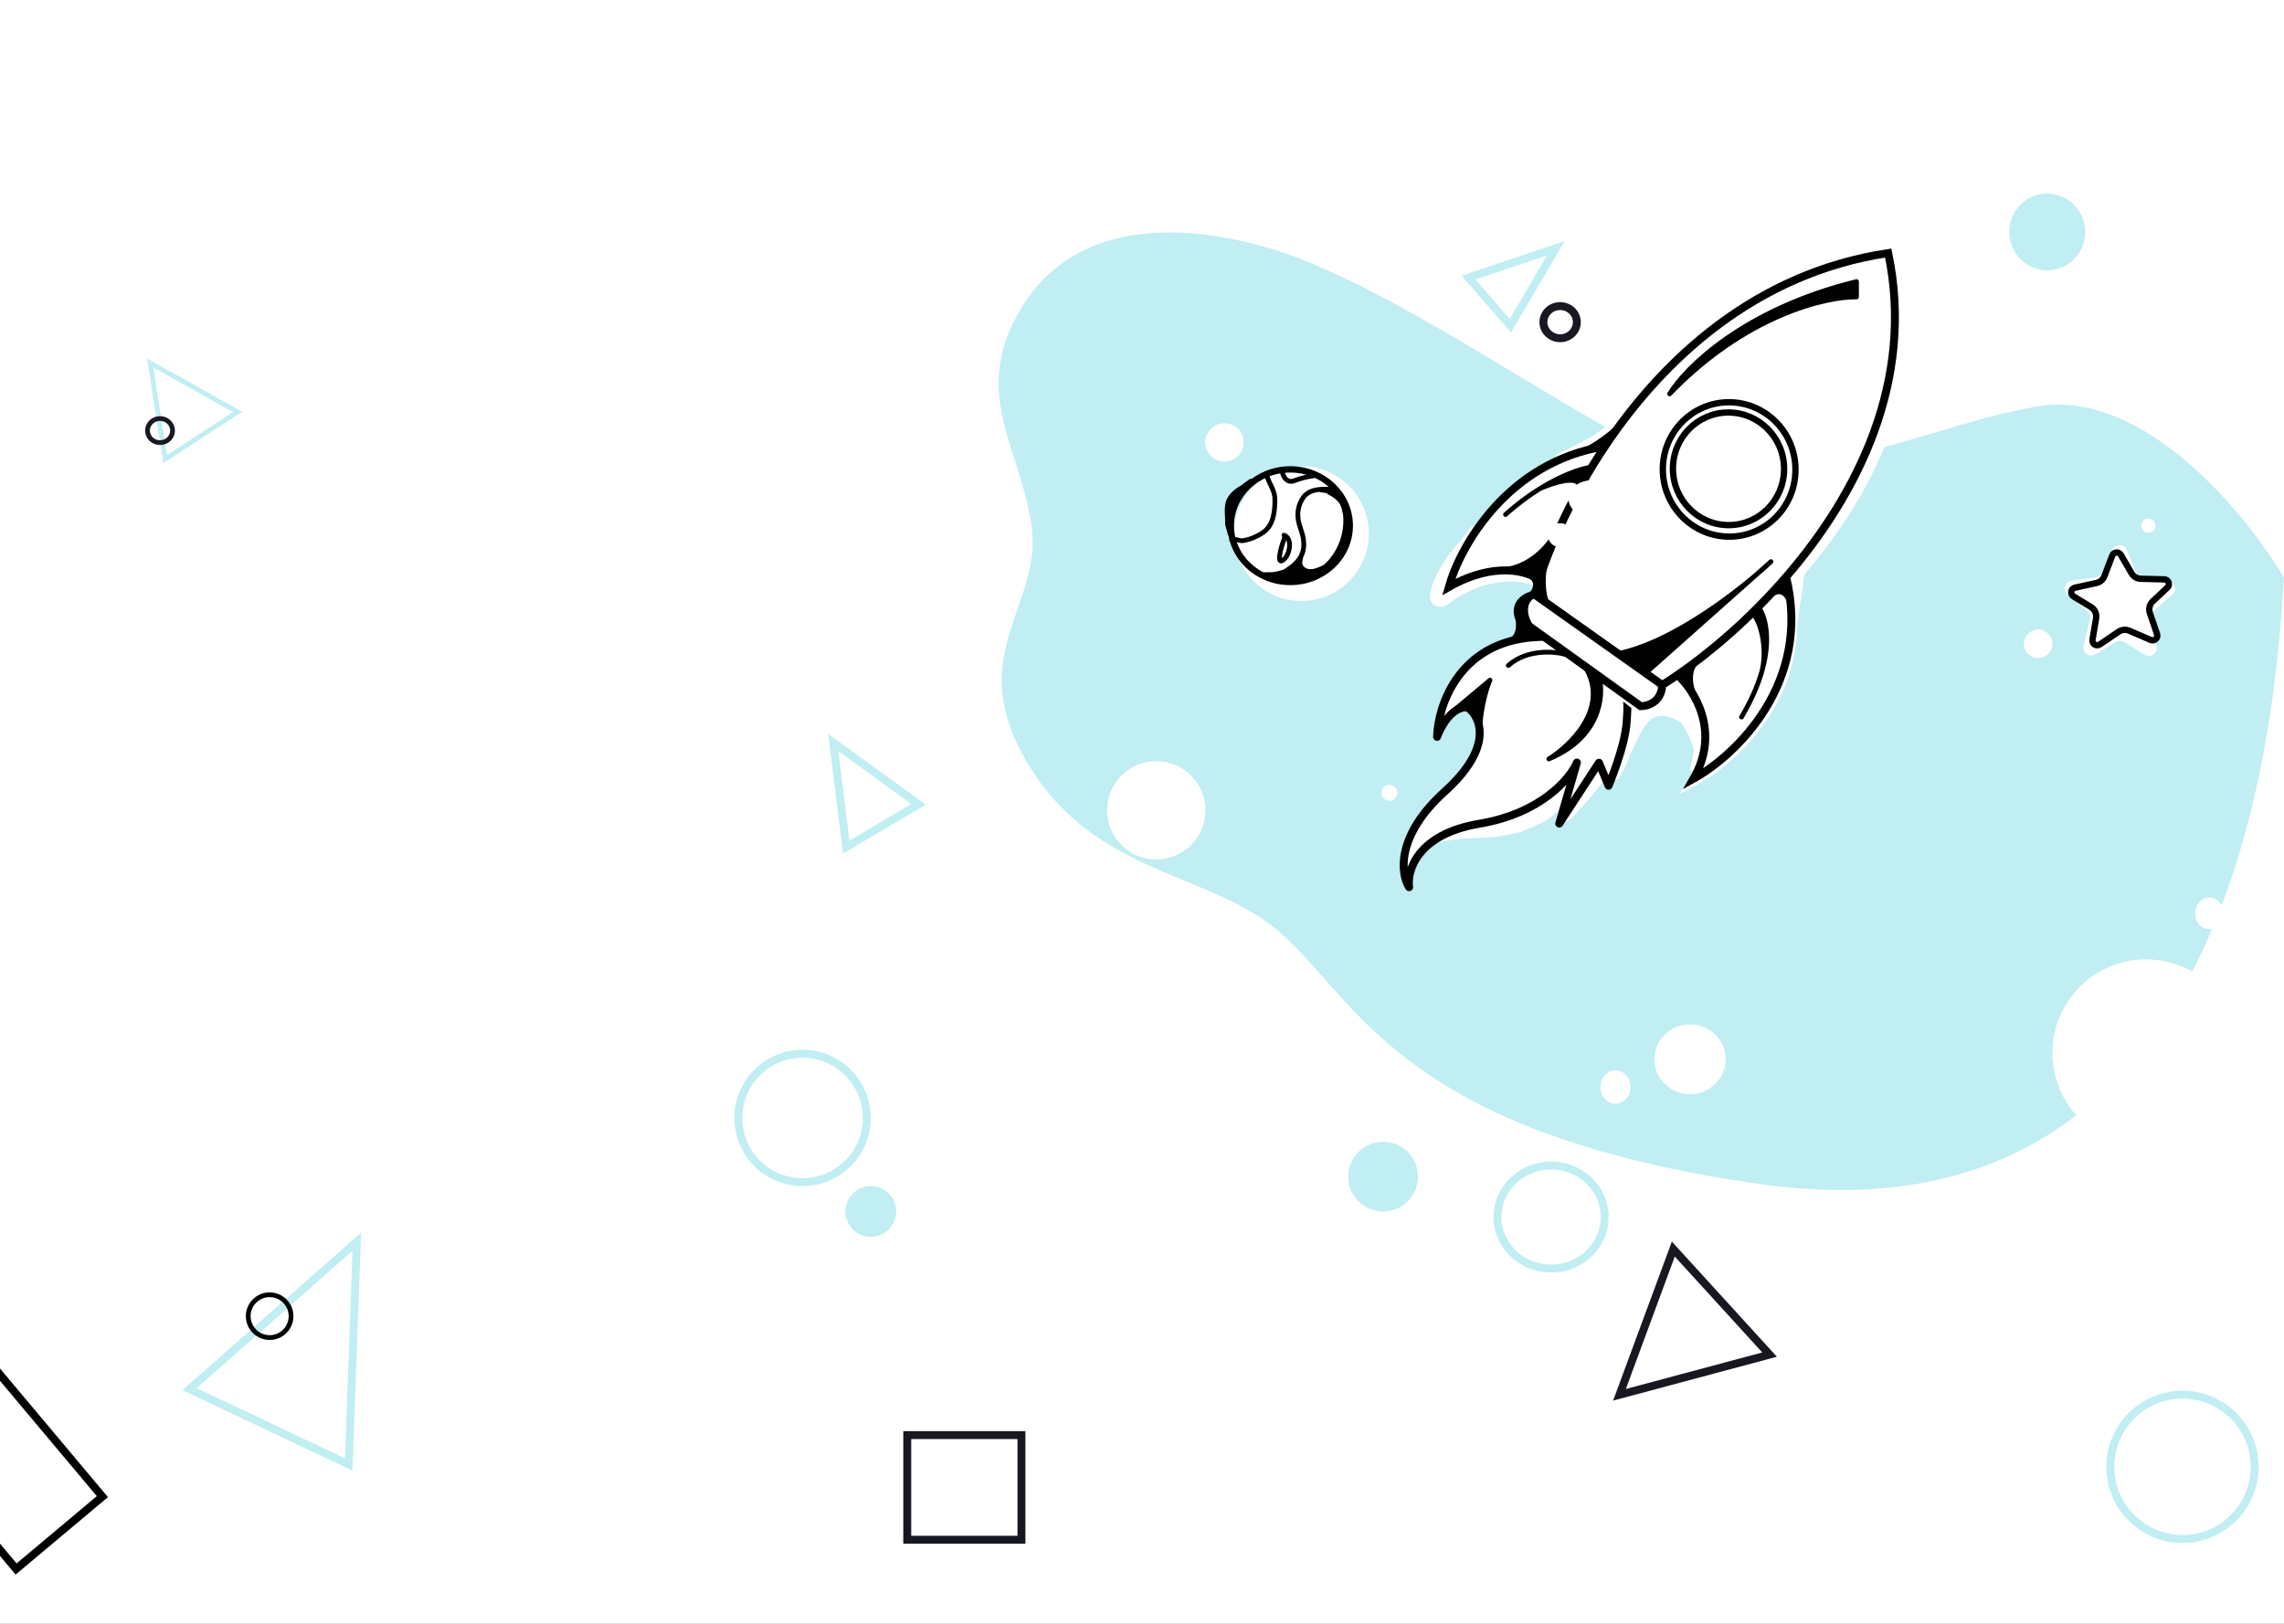 <svg width="1440" height="1024" viewBox="0 0 1440 1024" fill="none" xmlns="http://www.w3.org/2000/svg">
<rect x="0" y="0" width="1440" height="1024" fill="#333333" stroke="none"/>
<g clip-path="url(#clip0_299_2)">
<rect width="1440" height="1024" fill="white"/>
<line x1="395" y1="80" x2="464" y2="80" stroke="#537FE7" stroke-width="4" stroke-linecap="round"/>
<path d="M404.874 61.526V63.038H399.294V74H397.548V61.526H404.874ZM407.817 66.044C407.817 66.44 407.805 66.866 407.781 67.322C407.769 67.766 407.739 68.216 407.691 68.672C407.643 69.116 407.577 69.56 407.493 70.004C407.409 70.436 407.301 70.844 407.169 71.228C407.037 71.612 406.869 71.972 406.665 72.308C406.473 72.644 406.233 72.944 405.945 73.208C405.657 73.46 405.321 73.676 404.937 73.856C404.553 74.024 404.103 74.132 403.587 74.18L403.353 72.776C403.941 72.656 404.403 72.434 404.739 72.11C405.087 71.786 405.363 71.39 405.567 70.922C405.747 70.514 405.879 70.052 405.963 69.536C406.047 69.02 406.107 68.486 406.143 67.934C406.179 67.37 406.197 66.806 406.197 66.242C406.209 65.678 406.215 65.144 406.215 64.64H412.443V74H410.769V66.044H407.817ZM418.485 72.794C418.881 72.794 419.229 72.788 419.529 72.776C419.841 72.752 420.099 72.716 420.303 72.668V69.878C420.183 69.818 419.985 69.77 419.709 69.734C419.445 69.686 419.121 69.662 418.737 69.662C418.485 69.662 418.215 69.68 417.927 69.716C417.651 69.752 417.393 69.83 417.153 69.95C416.925 70.058 416.733 70.214 416.577 70.418C416.421 70.61 416.343 70.868 416.343 71.192C416.343 71.792 416.535 72.212 416.919 72.452C417.303 72.68 417.825 72.794 418.485 72.794ZM418.341 64.406C419.013 64.406 419.577 64.496 420.033 64.676C420.501 64.844 420.873 65.09 421.149 65.414C421.437 65.726 421.641 66.104 421.761 66.548C421.881 66.98 421.941 67.46 421.941 67.988V73.838C421.797 73.862 421.593 73.898 421.329 73.946C421.077 73.982 420.789 74.018 420.465 74.054C420.141 74.09 419.787 74.12 419.403 74.144C419.031 74.18 418.659 74.198 418.287 74.198C417.759 74.198 417.273 74.144 416.829 74.036C416.385 73.928 416.001 73.76 415.677 73.532C415.353 73.292 415.101 72.98 414.921 72.596C414.741 72.212 414.651 71.75 414.651 71.21C414.651 70.694 414.753 70.25 414.957 69.878C415.173 69.506 415.461 69.206 415.821 68.978C416.181 68.75 416.601 68.582 417.081 68.474C417.561 68.366 418.065 68.312 418.593 68.312C418.761 68.312 418.935 68.324 419.115 68.348C419.295 68.36 419.463 68.384 419.619 68.42C419.787 68.444 419.931 68.468 420.051 68.492C420.171 68.516 420.255 68.534 420.303 68.546V68.078C420.303 67.802 420.273 67.532 420.213 67.268C420.153 66.992 420.045 66.752 419.889 66.548C419.733 66.332 419.517 66.164 419.241 66.044C418.977 65.912 418.629 65.846 418.197 65.846C417.645 65.846 417.159 65.888 416.739 65.972C416.331 66.044 416.025 66.122 415.821 66.206L415.623 64.82C415.839 64.724 416.199 64.634 416.703 64.55C417.207 64.454 417.753 64.406 418.341 64.406ZM426.359 72.74C426.431 72.752 426.533 72.764 426.665 72.776C426.797 72.788 426.947 72.8 427.115 72.812C427.283 72.812 427.457 72.818 427.637 72.83C427.829 72.83 428.009 72.83 428.177 72.83C428.525 72.83 428.855 72.806 429.167 72.758C429.491 72.71 429.767 72.626 429.995 72.506C430.235 72.386 430.421 72.23 430.553 72.038C430.697 71.834 430.769 71.576 430.769 71.264C430.769 70.964 430.703 70.718 430.571 70.526C430.451 70.322 430.283 70.16 430.067 70.04C429.851 69.92 429.593 69.836 429.293 69.788C429.005 69.74 428.693 69.716 428.357 69.716H426.359V72.74ZM428.141 68.474C428.465 68.474 428.759 68.456 429.023 68.42C429.299 68.372 429.533 68.294 429.725 68.186C429.929 68.078 430.085 67.934 430.193 67.754C430.313 67.574 430.373 67.346 430.373 67.07C430.373 66.782 430.301 66.554 430.157 66.386C430.013 66.218 429.821 66.092 429.581 66.008C429.353 65.912 429.089 65.852 428.789 65.828C428.501 65.792 428.207 65.774 427.907 65.774C427.631 65.774 427.349 65.78 427.061 65.792C426.785 65.804 426.551 65.816 426.359 65.828V68.474H428.141ZM428.105 74.162C427.397 74.162 426.743 74.126 426.143 74.054C425.543 73.994 425.069 73.922 424.721 73.838V64.73C425.069 64.646 425.543 64.574 426.143 64.514C426.743 64.442 427.397 64.406 428.105 64.406C428.597 64.406 429.077 64.448 429.545 64.532C430.013 64.616 430.427 64.76 430.787 64.964C431.147 65.156 431.435 65.426 431.651 65.774C431.879 66.11 431.993 66.53 431.993 67.034C431.993 67.49 431.879 67.88 431.651 68.204C431.423 68.528 431.117 68.78 430.733 68.96C431.249 69.14 431.657 69.41 431.957 69.77C432.269 70.118 432.425 70.61 432.425 71.246C432.425 71.81 432.311 72.278 432.083 72.65C431.867 73.022 431.561 73.322 431.165 73.55C430.781 73.778 430.325 73.934 429.797 74.018C429.269 74.114 428.705 74.162 428.105 74.162ZM442.251 74H440.577V69.86H436.257V74H434.583V64.64H436.257V68.456H440.577V64.64H442.251V74ZM448.297 72.794C448.693 72.794 449.041 72.788 449.341 72.776C449.653 72.752 449.911 72.716 450.115 72.668V69.878C449.995 69.818 449.797 69.77 449.521 69.734C449.257 69.686 448.933 69.662 448.549 69.662C448.297 69.662 448.027 69.68 447.739 69.716C447.463 69.752 447.205 69.83 446.965 69.95C446.737 70.058 446.545 70.214 446.389 70.418C446.233 70.61 446.155 70.868 446.155 71.192C446.155 71.792 446.347 72.212 446.731 72.452C447.115 72.68 447.637 72.794 448.297 72.794ZM448.153 64.406C448.825 64.406 449.389 64.496 449.845 64.676C450.313 64.844 450.685 65.09 450.961 65.414C451.249 65.726 451.453 66.104 451.573 66.548C451.693 66.98 451.753 67.46 451.753 67.988V73.838C451.609 73.862 451.405 73.898 451.141 73.946C450.889 73.982 450.601 74.018 450.277 74.054C449.953 74.09 449.599 74.12 449.215 74.144C448.843 74.18 448.471 74.198 448.099 74.198C447.571 74.198 447.085 74.144 446.641 74.036C446.197 73.928 445.813 73.76 445.489 73.532C445.165 73.292 444.913 72.98 444.733 72.596C444.553 72.212 444.463 71.75 444.463 71.21C444.463 70.694 444.565 70.25 444.769 69.878C444.985 69.506 445.273 69.206 445.633 68.978C445.993 68.75 446.413 68.582 446.893 68.474C447.373 68.366 447.877 68.312 448.405 68.312C448.573 68.312 448.747 68.324 448.927 68.348C449.107 68.36 449.275 68.384 449.431 68.42C449.599 68.444 449.743 68.468 449.863 68.492C449.983 68.516 450.067 68.534 450.115 68.546V68.078C450.115 67.802 450.085 67.532 450.025 67.268C449.965 66.992 449.857 66.752 449.701 66.548C449.545 66.332 449.329 66.164 449.053 66.044C448.789 65.912 448.441 65.846 448.009 65.846C447.457 65.846 446.971 65.888 446.551 65.972C446.143 66.044 445.837 66.122 445.633 66.206L445.435 64.82C445.651 64.724 446.011 64.634 446.515 64.55C447.019 64.454 447.565 64.406 448.153 64.406ZM458.404 70.364C458.224 70.364 458.05 70.364 457.882 70.364C457.714 70.352 457.552 70.34 457.396 70.328C457.012 70.904 456.64 71.522 456.28 72.182C455.932 72.83 455.62 73.436 455.344 74H453.652C453.796 73.652 453.964 73.298 454.156 72.938C454.348 72.566 454.54 72.206 454.732 71.858C454.936 71.51 455.14 71.18 455.344 70.868C455.548 70.556 455.74 70.274 455.92 70.022C455.584 69.902 455.308 69.758 455.092 69.59C454.876 69.41 454.702 69.212 454.57 68.996C454.438 68.78 454.342 68.552 454.282 68.312C454.234 68.06 454.21 67.808 454.21 67.556C454.21 67.028 454.306 66.566 454.498 66.17C454.702 65.774 454.978 65.45 455.326 65.198C455.674 64.934 456.082 64.736 456.55 64.604C457.03 64.472 457.552 64.406 458.116 64.406C458.908 64.406 459.58 64.442 460.132 64.514C460.684 64.586 461.146 64.67 461.518 64.766V74H459.862V70.364H458.404ZM459.862 65.882C459.73 65.858 459.508 65.834 459.196 65.81C458.896 65.786 458.548 65.774 458.152 65.774C457.468 65.774 456.916 65.918 456.496 66.206C456.076 66.482 455.866 66.926 455.866 67.538C455.866 68.138 456.082 68.552 456.514 68.78C456.946 69.008 457.504 69.122 458.188 69.122H459.862V65.882Z" fill="black"/>
<path d="M509.912 74.27C509.036 74.27 508.238 74.126 507.518 73.838C506.798 73.55 506.18 73.13 505.664 72.578C505.148 72.026 504.746 71.348 504.458 70.544C504.182 69.728 504.044 68.798 504.044 67.754C504.044 66.71 504.2 65.786 504.512 64.982C504.836 64.166 505.268 63.482 505.808 62.93C506.348 62.378 506.978 61.958 507.698 61.67C508.418 61.382 509.186 61.238 510.002 61.238C510.518 61.238 510.98 61.274 511.388 61.346C511.808 61.418 512.168 61.502 512.468 61.598C512.78 61.694 513.032 61.79 513.224 61.886C513.416 61.982 513.548 62.054 513.62 62.102L513.116 63.542C513.008 63.47 512.852 63.392 512.648 63.308C512.444 63.224 512.21 63.14 511.946 63.056C511.694 62.972 511.412 62.906 511.1 62.858C510.8 62.798 510.494 62.768 510.182 62.768C509.522 62.768 508.928 62.882 508.4 63.11C507.872 63.338 507.422 63.668 507.05 64.1C506.678 64.532 506.39 65.06 506.186 65.684C505.994 66.296 505.898 66.986 505.898 67.754C505.898 68.498 505.982 69.176 506.15 69.788C506.33 70.4 506.594 70.928 506.942 71.372C507.29 71.804 507.722 72.14 508.238 72.38C508.766 72.62 509.378 72.74 510.074 72.74C510.878 72.74 511.544 72.656 512.072 72.488C512.6 72.32 512.996 72.17 513.26 72.038L513.71 73.478C513.626 73.538 513.476 73.616 513.26 73.712C513.044 73.796 512.774 73.88 512.45 73.964C512.126 74.048 511.748 74.12 511.316 74.18C510.884 74.24 510.416 74.27 509.912 74.27ZM523.126 74H521.452V66.044H517.276V74H515.602V64.64H523.126V74ZM525.486 69.338C525.486 68.51 525.606 67.79 525.846 67.178C526.086 66.554 526.404 66.038 526.8 65.63C527.196 65.222 527.652 64.916 528.168 64.712C528.684 64.508 529.212 64.406 529.752 64.406C531.012 64.406 531.978 64.802 532.65 65.594C533.322 66.374 533.658 67.568 533.658 69.176C533.658 69.248 533.658 69.344 533.658 69.464C533.658 69.572 533.652 69.674 533.64 69.77H527.232C527.304 70.742 527.586 71.48 528.078 71.984C528.57 72.488 529.338 72.74 530.382 72.74C530.97 72.74 531.462 72.692 531.858 72.596C532.266 72.488 532.572 72.386 532.776 72.29L533.01 73.694C532.806 73.802 532.446 73.916 531.93 74.036C531.426 74.156 530.85 74.216 530.202 74.216C529.386 74.216 528.678 74.096 528.078 73.856C527.49 73.604 527.004 73.262 526.62 72.83C526.236 72.398 525.948 71.888 525.756 71.3C525.576 70.7 525.486 70.046 525.486 69.338ZM531.912 68.42C531.924 67.664 531.732 67.046 531.336 66.566C530.952 66.074 530.418 65.828 529.734 65.828C529.35 65.828 529.008 65.906 528.708 66.062C528.42 66.206 528.174 66.398 527.97 66.638C527.766 66.878 527.604 67.154 527.484 67.466C527.376 67.778 527.304 68.096 527.268 68.42H531.912ZM543.533 72.614H544.793V76.61H543.209V74H536.063V64.64H537.737V72.614H541.859V64.64H543.533V72.614ZM554.476 64.64V74H552.856V66.872C552.496 67.328 552.1 67.862 551.668 68.474C551.236 69.086 550.804 69.722 550.372 70.382C549.94 71.03 549.526 71.672 549.13 72.308C548.734 72.944 548.392 73.508 548.104 74H546.61V64.64H548.23V71.372C548.542 70.856 548.896 70.292 549.292 69.68C549.688 69.056 550.096 68.444 550.516 67.844C550.948 67.232 551.374 66.65 551.794 66.098C552.226 65.534 552.628 65.048 553 64.64H554.476ZM560.518 72.794C560.914 72.794 561.262 72.788 561.562 72.776C561.874 72.752 562.132 72.716 562.336 72.668V69.878C562.216 69.818 562.018 69.77 561.742 69.734C561.478 69.686 561.154 69.662 560.77 69.662C560.518 69.662 560.248 69.68 559.96 69.716C559.684 69.752 559.426 69.83 559.186 69.95C558.958 70.058 558.766 70.214 558.61 70.418C558.454 70.61 558.376 70.868 558.376 71.192C558.376 71.792 558.568 72.212 558.952 72.452C559.336 72.68 559.858 72.794 560.518 72.794ZM560.374 64.406C561.046 64.406 561.61 64.496 562.066 64.676C562.534 64.844 562.906 65.09 563.182 65.414C563.47 65.726 563.674 66.104 563.794 66.548C563.914 66.98 563.974 67.46 563.974 67.988V73.838C563.83 73.862 563.626 73.898 563.362 73.946C563.11 73.982 562.822 74.018 562.498 74.054C562.174 74.09 561.82 74.12 561.436 74.144C561.064 74.18 560.692 74.198 560.32 74.198C559.792 74.198 559.306 74.144 558.862 74.036C558.418 73.928 558.034 73.76 557.71 73.532C557.386 73.292 557.134 72.98 556.954 72.596C556.774 72.212 556.684 71.75 556.684 71.21C556.684 70.694 556.786 70.25 556.99 69.878C557.206 69.506 557.494 69.206 557.854 68.978C558.214 68.75 558.634 68.582 559.114 68.474C559.594 68.366 560.098 68.312 560.626 68.312C560.794 68.312 560.968 68.324 561.148 68.348C561.328 68.36 561.496 68.384 561.652 68.42C561.82 68.444 561.964 68.468 562.084 68.492C562.204 68.516 562.288 68.534 562.336 68.546V68.078C562.336 67.802 562.306 67.532 562.246 67.268C562.186 66.992 562.078 66.752 561.922 66.548C561.766 66.332 561.55 66.164 561.274 66.044C561.01 65.912 560.662 65.846 560.23 65.846C559.678 65.846 559.192 65.888 558.772 65.972C558.364 66.044 558.058 66.122 557.854 66.206L557.656 64.82C557.872 64.724 558.232 64.634 558.736 64.55C559.24 64.454 559.786 64.406 560.374 64.406ZM570.012 66.044C570.012 66.44 570 66.866 569.976 67.322C569.964 67.766 569.934 68.216 569.886 68.672C569.838 69.116 569.772 69.56 569.688 70.004C569.604 70.436 569.496 70.844 569.364 71.228C569.232 71.612 569.064 71.972 568.86 72.308C568.668 72.644 568.428 72.944 568.14 73.208C567.852 73.46 567.516 73.676 567.132 73.856C566.748 74.024 566.298 74.132 565.782 74.18L565.548 72.776C566.136 72.656 566.598 72.434 566.934 72.11C567.282 71.786 567.558 71.39 567.762 70.922C567.942 70.514 568.074 70.052 568.158 69.536C568.242 69.02 568.302 68.486 568.338 67.934C568.374 67.37 568.392 66.806 568.392 66.242C568.404 65.678 568.41 65.144 568.41 64.64H574.638V74H572.964V66.044H570.012ZM585.378 64.64V74H583.758V66.872C583.398 67.328 583.002 67.862 582.57 68.474C582.138 69.086 581.706 69.722 581.274 70.382C580.842 71.03 580.428 71.672 580.032 72.308C579.636 72.944 579.294 73.508 579.006 74H577.512V64.64H579.132V71.372C579.444 70.856 579.798 70.292 580.194 69.68C580.59 69.056 580.998 68.444 581.418 67.844C581.85 67.232 582.276 66.65 582.696 66.098C583.128 65.534 583.53 65.048 583.902 64.64H585.378ZM592.321 74.216C591.565 74.216 590.899 74.096 590.323 73.856C589.759 73.616 589.279 73.28 588.883 72.848C588.499 72.416 588.211 71.906 588.019 71.318C587.827 70.718 587.731 70.058 587.731 69.338C587.731 68.618 587.833 67.958 588.037 67.358C588.253 66.758 588.553 66.242 588.937 65.81C589.321 65.366 589.789 65.024 590.341 64.784C590.905 64.532 591.529 64.406 592.213 64.406C592.633 64.406 593.053 64.442 593.473 64.514C593.893 64.586 594.295 64.7 594.679 64.856L594.301 66.278C594.049 66.158 593.755 66.062 593.419 65.99C593.095 65.918 592.747 65.882 592.375 65.882C591.439 65.882 590.719 66.176 590.215 66.764C589.723 67.352 589.477 68.21 589.477 69.338C589.477 69.842 589.531 70.304 589.639 70.724C589.759 71.144 589.939 71.504 590.179 71.804C590.431 72.104 590.749 72.338 591.133 72.506C591.517 72.662 591.985 72.74 592.537 72.74C592.981 72.74 593.383 72.698 593.743 72.614C594.103 72.53 594.385 72.44 594.589 72.344L594.823 73.748C594.727 73.808 594.589 73.868 594.409 73.928C594.229 73.976 594.025 74.018 593.797 74.054C593.569 74.102 593.323 74.138 593.059 74.162C592.807 74.198 592.561 74.216 592.321 74.216ZM603.489 64.64V66.044H600.447V74H598.773V66.044H595.731V64.64H603.489ZM608.383 72.794C608.779 72.794 609.127 72.788 609.427 72.776C609.739 72.752 609.997 72.716 610.201 72.668V69.878C610.081 69.818 609.883 69.77 609.607 69.734C609.343 69.686 609.019 69.662 608.635 69.662C608.383 69.662 608.113 69.68 607.825 69.716C607.549 69.752 607.291 69.83 607.051 69.95C606.823 70.058 606.631 70.214 606.475 70.418C606.319 70.61 606.241 70.868 606.241 71.192C606.241 71.792 606.433 72.212 606.817 72.452C607.201 72.68 607.723 72.794 608.383 72.794ZM608.239 64.406C608.911 64.406 609.475 64.496 609.931 64.676C610.399 64.844 610.771 65.09 611.047 65.414C611.335 65.726 611.539 66.104 611.659 66.548C611.779 66.98 611.839 67.46 611.839 67.988V73.838C611.695 73.862 611.491 73.898 611.227 73.946C610.975 73.982 610.687 74.018 610.363 74.054C610.039 74.09 609.685 74.12 609.301 74.144C608.929 74.18 608.557 74.198 608.185 74.198C607.657 74.198 607.171 74.144 606.727 74.036C606.283 73.928 605.899 73.76 605.575 73.532C605.251 73.292 604.999 72.98 604.819 72.596C604.639 72.212 604.549 71.75 604.549 71.21C604.549 70.694 604.651 70.25 604.855 69.878C605.071 69.506 605.359 69.206 605.719 68.978C606.079 68.75 606.499 68.582 606.979 68.474C607.459 68.366 607.963 68.312 608.491 68.312C608.659 68.312 608.833 68.324 609.013 68.348C609.193 68.36 609.361 68.384 609.517 68.42C609.685 68.444 609.829 68.468 609.949 68.492C610.069 68.516 610.153 68.534 610.201 68.546V68.078C610.201 67.802 610.171 67.532 610.111 67.268C610.051 66.992 609.943 66.752 609.787 66.548C609.631 66.332 609.415 66.164 609.139 66.044C608.875 65.912 608.527 65.846 608.095 65.846C607.543 65.846 607.057 65.888 606.637 65.972C606.229 66.044 605.923 66.122 605.719 66.206L605.521 64.82C605.737 64.724 606.097 64.634 606.601 64.55C607.105 64.454 607.651 64.406 608.239 64.406ZM616.402 67.106C616.282 68.294 616.192 69.482 616.132 70.67C616.072 71.846 616.024 72.956 615.988 74H614.386C614.41 73.268 614.446 72.506 614.494 71.714C614.542 70.91 614.596 70.106 614.656 69.302C614.716 68.486 614.782 67.688 614.854 66.908C614.926 66.116 615.004 65.36 615.088 64.64H616.618C617.002 65.264 617.452 66.122 617.968 67.214C618.484 68.294 619.078 69.542 619.75 70.958C620.422 69.542 621.016 68.294 621.532 67.214C622.048 66.122 622.498 65.264 622.882 64.64H624.43C624.514 65.36 624.592 66.116 624.664 66.908C624.736 67.688 624.802 68.486 624.862 69.302C624.922 70.106 624.976 70.91 625.024 71.714C625.072 72.506 625.108 73.268 625.132 74H623.476C623.44 72.956 623.392 71.846 623.332 70.67C623.272 69.482 623.182 68.294 623.062 67.106C622.87 67.478 622.648 67.928 622.396 68.456C622.144 68.972 621.892 69.5 621.64 70.04C621.4 70.58 621.172 71.096 620.956 71.588C620.74 72.08 620.572 72.47 620.452 72.758H619.048C618.916 72.458 618.736 72.062 618.508 71.57C618.292 71.078 618.058 70.562 617.806 70.022C617.566 69.47 617.32 68.936 617.068 68.42C616.816 67.892 616.594 67.454 616.402 67.106Z" fill="black"/>
<path d="M668.044 68.754C668.044 67.686 668.2 66.744 668.512 65.928C668.836 65.112 669.268 64.434 669.808 63.894C670.36 63.342 670.996 62.928 671.716 62.652C672.448 62.376 673.222 62.238 674.038 62.238C674.842 62.238 675.598 62.376 676.306 62.652C677.026 62.928 677.656 63.342 678.196 63.894C678.736 64.434 679.162 65.112 679.474 65.928C679.798 66.744 679.96 67.686 679.96 68.754C679.96 69.822 679.798 70.764 679.474 71.58C679.162 72.396 678.736 73.08 678.196 73.632C677.656 74.172 677.026 74.58 676.306 74.856C675.598 75.132 674.842 75.27 674.038 75.27C673.222 75.27 672.448 75.132 671.716 74.856C670.996 74.58 670.36 74.172 669.808 73.632C669.268 73.08 668.836 72.396 668.512 71.58C668.2 70.764 668.044 69.822 668.044 68.754ZM669.88 68.754C669.88 69.51 669.976 70.2 670.168 70.824C670.36 71.436 670.63 71.958 670.978 72.39C671.338 72.822 671.77 73.158 672.274 73.398C672.79 73.626 673.366 73.74 674.002 73.74C674.638 73.74 675.208 73.626 675.712 73.398C676.216 73.158 676.642 72.822 676.99 72.39C677.35 71.958 677.626 71.436 677.818 70.824C678.01 70.2 678.106 69.51 678.106 68.754C678.106 67.998 678.01 67.314 677.818 66.702C677.626 66.078 677.35 65.55 676.99 65.118C676.642 64.686 676.216 64.356 675.712 64.128C675.208 63.888 674.638 63.768 674.002 63.768C673.366 63.768 672.79 63.888 672.274 64.128C671.77 64.356 671.338 64.686 670.978 65.118C670.63 65.55 670.36 66.078 670.168 66.702C669.976 67.314 669.88 67.998 669.88 68.754ZM694.14 75H692.466V67.044H688.29V75H686.616V65.64H694.14V75ZM703.52 70.338C703.52 69.246 703.25 68.406 702.71 67.818C702.17 67.23 701.45 66.936 700.55 66.936C700.046 66.936 699.65 66.954 699.362 66.99C699.086 67.026 698.864 67.068 698.696 67.116V73.02C698.9 73.188 699.194 73.35 699.578 73.506C699.962 73.662 700.382 73.74 700.838 73.74C701.318 73.74 701.726 73.656 702.062 73.488C702.41 73.308 702.692 73.068 702.908 72.768C703.124 72.456 703.28 72.096 703.376 71.688C703.472 71.268 703.52 70.818 703.52 70.338ZM705.266 70.338C705.266 71.046 705.17 71.7 704.978 72.3C704.798 72.9 704.528 73.416 704.168 73.848C703.808 74.28 703.364 74.616 702.836 74.856C702.32 75.096 701.726 75.216 701.054 75.216C700.514 75.216 700.034 75.144 699.614 75C699.206 74.856 698.9 74.718 698.696 74.586V78.33H697.022V65.928C697.418 65.832 697.91 65.73 698.498 65.622C699.098 65.502 699.788 65.442 700.568 65.442C701.288 65.442 701.936 65.556 702.512 65.784C703.088 66.012 703.58 66.336 703.988 66.756C704.396 67.176 704.708 67.692 704.924 68.304C705.152 68.904 705.266 69.582 705.266 70.338ZM715.884 70.32C715.884 71.064 715.776 71.736 715.56 72.336C715.344 72.936 715.038 73.452 714.642 73.884C714.258 74.316 713.796 74.652 713.256 74.892C712.716 75.12 712.128 75.234 711.492 75.234C710.856 75.234 710.268 75.12 709.728 74.892C709.188 74.652 708.72 74.316 708.324 73.884C707.94 73.452 707.64 72.936 707.424 72.336C707.208 71.736 707.1 71.064 707.1 70.32C707.1 69.588 707.208 68.922 707.424 68.322C707.64 67.71 707.94 67.188 708.324 66.756C708.72 66.324 709.188 65.994 709.728 65.766C710.268 65.526 710.856 65.406 711.492 65.406C712.128 65.406 712.716 65.526 713.256 65.766C713.796 65.994 714.258 66.324 714.642 66.756C715.038 67.188 715.344 67.71 715.56 68.322C715.776 68.922 715.884 69.588 715.884 70.32ZM714.138 70.32C714.138 69.264 713.898 68.43 713.418 67.818C712.95 67.194 712.308 66.882 711.492 66.882C710.676 66.882 710.028 67.194 709.548 67.818C709.08 68.43 708.846 69.264 708.846 70.32C708.846 71.376 709.08 72.216 709.548 72.84C710.028 73.452 710.676 73.758 711.492 73.758C712.308 73.758 712.95 73.452 713.418 72.84C713.898 72.216 714.138 71.376 714.138 70.32ZM717.717 70.338C717.717 69.51 717.837 68.79 718.077 68.178C718.317 67.554 718.635 67.038 719.031 66.63C719.427 66.222 719.883 65.916 720.399 65.712C720.915 65.508 721.443 65.406 721.983 65.406C723.243 65.406 724.209 65.802 724.881 66.594C725.553 67.374 725.889 68.568 725.889 70.176C725.889 70.248 725.889 70.344 725.889 70.464C725.889 70.572 725.883 70.674 725.871 70.77H719.463C719.535 71.742 719.817 72.48 720.309 72.984C720.801 73.488 721.569 73.74 722.613 73.74C723.201 73.74 723.693 73.692 724.089 73.596C724.497 73.488 724.803 73.386 725.007 73.29L725.241 74.694C725.037 74.802 724.677 74.916 724.161 75.036C723.657 75.156 723.081 75.216 722.433 75.216C721.617 75.216 720.909 75.096 720.309 74.856C719.721 74.604 719.235 74.262 718.851 73.83C718.467 73.398 718.179 72.888 717.987 72.3C717.807 71.7 717.717 71.046 717.717 70.338ZM724.143 69.42C724.155 68.664 723.963 68.046 723.567 67.566C723.183 67.074 722.649 66.828 721.965 66.828C721.581 66.828 721.239 66.906 720.939 67.062C720.651 67.206 720.405 67.398 720.201 67.638C719.997 67.878 719.835 68.154 719.715 68.466C719.607 68.778 719.535 69.096 719.499 69.42H724.143ZM731.714 69.906C732.086 70.17 732.488 70.506 732.92 70.914C733.352 71.31 733.772 71.742 734.18 72.21C734.6 72.678 734.99 73.158 735.35 73.65C735.71 74.13 736.016 74.58 736.268 75H734.288C734.024 74.592 733.712 74.178 733.352 73.758C733.004 73.326 732.638 72.912 732.254 72.516C731.87 72.12 731.48 71.754 731.084 71.418C730.688 71.082 730.316 70.8 729.968 70.572V75H728.294V65.64H729.968V69.654C730.256 69.378 730.586 69.06 730.958 68.7C731.33 68.328 731.702 67.956 732.074 67.584C732.458 67.2 732.812 66.84 733.136 66.504C733.46 66.156 733.724 65.868 733.928 65.64H735.872C735.608 65.928 735.296 66.258 734.936 66.63C734.588 66.99 734.222 67.362 733.838 67.746C733.466 68.13 733.094 68.514 732.722 68.898C732.35 69.27 732.014 69.606 731.714 69.906ZM744.567 65.64V67.044H741.525V75H739.851V67.044H736.809V65.64H744.567ZM745.772 70.338C745.772 69.51 745.892 68.79 746.132 68.178C746.372 67.554 746.69 67.038 747.086 66.63C747.482 66.222 747.938 65.916 748.454 65.712C748.97 65.508 749.498 65.406 750.038 65.406C751.298 65.406 752.264 65.802 752.936 66.594C753.608 67.374 753.944 68.568 753.944 70.176C753.944 70.248 753.944 70.344 753.944 70.464C753.944 70.572 753.938 70.674 753.926 70.77H747.518C747.59 71.742 747.872 72.48 748.364 72.984C748.856 73.488 749.624 73.74 750.668 73.74C751.256 73.74 751.748 73.692 752.144 73.596C752.552 73.488 752.858 73.386 753.062 73.29L753.296 74.694C753.092 74.802 752.732 74.916 752.216 75.036C751.712 75.156 751.136 75.216 750.488 75.216C749.672 75.216 748.964 75.096 748.364 74.856C747.776 74.604 747.29 74.262 746.906 73.83C746.522 73.398 746.234 72.888 746.042 72.3C745.862 71.7 745.772 71.046 745.772 70.338ZM752.198 69.42C752.21 68.664 752.018 68.046 751.622 67.566C751.238 67.074 750.704 66.828 750.02 66.828C749.636 66.828 749.294 66.906 748.994 67.062C748.706 67.206 748.46 67.398 748.256 67.638C748.052 67.878 747.89 68.154 747.77 68.466C747.662 68.778 747.59 69.096 747.554 69.42H752.198Z" fill="black"/>
<path d="M1025.86 62.4C1027.61 62.4 1028.96 62.736 1029.89 63.408C1030.84 64.068 1031.31 65.058 1031.31 66.378C1031.31 67.098 1031.18 67.716 1030.92 68.232C1030.67 68.736 1030.29 69.15 1029.8 69.474C1029.32 69.786 1028.73 70.014 1028.04 70.158C1027.34 70.302 1026.56 70.374 1025.68 70.374H1024.29V75H1022.55V62.706C1023.04 62.586 1023.59 62.508 1024.19 62.472C1024.8 62.424 1025.36 62.4 1025.86 62.4ZM1026 63.93C1025.26 63.93 1024.69 63.948 1024.29 63.984V68.88H1025.61C1026.21 68.88 1026.75 68.844 1027.23 68.772C1027.71 68.688 1028.11 68.556 1028.43 68.376C1028.77 68.184 1029.03 67.926 1029.21 67.602C1029.39 67.278 1029.48 66.864 1029.48 66.36C1029.48 65.88 1029.38 65.484 1029.19 65.172C1029.01 64.86 1028.76 64.614 1028.43 64.434C1028.12 64.242 1027.76 64.11 1027.34 64.038C1026.92 63.966 1026.47 63.93 1026 63.93ZM1032.87 70.338C1032.87 69.51 1032.99 68.79 1033.23 68.178C1033.47 67.554 1033.79 67.038 1034.18 66.63C1034.58 66.222 1035.04 65.916 1035.55 65.712C1036.07 65.508 1036.6 65.406 1037.14 65.406C1038.4 65.406 1039.36 65.802 1040.03 66.594C1040.71 67.374 1041.04 68.568 1041.04 70.176C1041.04 70.248 1041.04 70.344 1041.04 70.464C1041.04 70.572 1041.04 70.674 1041.02 70.77H1034.62C1034.69 71.742 1034.97 72.48 1035.46 72.984C1035.95 73.488 1036.72 73.74 1037.77 73.74C1038.35 73.74 1038.85 73.692 1039.24 73.596C1039.65 73.488 1039.96 73.386 1040.16 73.29L1040.39 74.694C1040.19 74.802 1039.83 74.916 1039.31 75.036C1038.81 75.156 1038.23 75.216 1037.59 75.216C1036.77 75.216 1036.06 75.096 1035.46 74.856C1034.87 74.604 1034.39 74.262 1034 73.83C1033.62 73.398 1033.33 72.888 1033.14 72.3C1032.96 71.7 1032.87 71.046 1032.87 70.338ZM1039.3 69.42C1039.31 68.664 1039.12 68.046 1038.72 67.566C1038.34 67.074 1037.8 66.828 1037.12 66.828C1036.73 66.828 1036.39 66.906 1036.09 67.062C1035.8 67.206 1035.56 67.398 1035.35 67.638C1035.15 67.878 1034.99 68.154 1034.87 68.466C1034.76 68.778 1034.69 69.096 1034.65 69.42H1039.3ZM1049.24 67.044H1045.12V75H1043.45V65.64H1049.24V67.044ZM1058.84 65.64V75H1057.22V67.872C1056.86 68.328 1056.46 68.862 1056.03 69.474C1055.6 70.086 1055.16 70.722 1054.73 71.382C1054.3 72.03 1053.89 72.672 1053.49 73.308C1053.09 73.944 1052.75 74.508 1052.46 75H1050.97V65.64H1052.59V72.372C1052.9 71.856 1053.26 71.292 1053.65 70.68C1054.05 70.056 1054.46 69.444 1054.88 68.844C1055.31 68.232 1055.73 67.65 1056.15 67.098C1056.59 66.534 1056.99 66.048 1057.36 65.64H1058.84ZM1065.78 75.216C1065.02 75.216 1064.36 75.096 1063.78 74.856C1063.22 74.616 1062.74 74.28 1062.34 73.848C1061.96 73.416 1061.67 72.906 1061.48 72.318C1061.28 71.718 1061.19 71.058 1061.19 70.338C1061.19 69.618 1061.29 68.958 1061.49 68.358C1061.71 67.758 1062.01 67.242 1062.39 66.81C1062.78 66.366 1063.25 66.024 1063.8 65.784C1064.36 65.532 1064.99 65.406 1065.67 65.406C1066.09 65.406 1066.51 65.442 1066.93 65.514C1067.35 65.586 1067.75 65.7 1068.14 65.856L1067.76 67.278C1067.51 67.158 1067.21 67.062 1066.88 66.99C1066.55 66.918 1066.2 66.882 1065.83 66.882C1064.9 66.882 1064.18 67.176 1063.67 67.764C1063.18 68.352 1062.93 69.21 1062.93 70.338C1062.93 70.842 1062.99 71.304 1063.1 71.724C1063.22 72.144 1063.4 72.504 1063.64 72.804C1063.89 73.104 1064.21 73.338 1064.59 73.506C1064.97 73.662 1065.44 73.74 1065.99 73.74C1066.44 73.74 1066.84 73.698 1067.2 73.614C1067.56 73.53 1067.84 73.44 1068.05 73.344L1068.28 74.748C1068.18 74.808 1068.05 74.868 1067.87 74.928C1067.69 74.976 1067.48 75.018 1067.25 75.054C1067.03 75.102 1066.78 75.138 1066.52 75.162C1066.26 75.198 1066.02 75.216 1065.78 75.216ZM1076.95 65.64V67.044H1073.9V75H1072.23V67.044H1069.19V65.64H1076.95ZM1085.17 70.338C1085.17 69.246 1084.9 68.406 1084.36 67.818C1083.82 67.23 1083.1 66.936 1082.2 66.936C1081.7 66.936 1081.3 66.954 1081.01 66.99C1080.74 67.026 1080.51 67.068 1080.35 67.116V73.02C1080.55 73.188 1080.84 73.35 1081.23 73.506C1081.61 73.662 1082.03 73.74 1082.49 73.74C1082.97 73.74 1083.38 73.656 1083.71 73.488C1084.06 73.308 1084.34 73.068 1084.56 72.768C1084.77 72.456 1084.93 72.096 1085.03 71.688C1085.12 71.268 1085.17 70.818 1085.17 70.338ZM1086.92 70.338C1086.92 71.046 1086.82 71.7 1086.63 72.3C1086.45 72.9 1086.18 73.416 1085.82 73.848C1085.46 74.28 1085.01 74.616 1084.49 74.856C1083.97 75.096 1083.38 75.216 1082.7 75.216C1082.16 75.216 1081.68 75.144 1081.26 75C1080.86 74.856 1080.55 74.718 1080.35 74.586V78.33H1078.67V65.928C1079.07 65.832 1079.56 65.73 1080.15 65.622C1080.75 65.502 1081.44 65.442 1082.22 65.442C1082.94 65.442 1083.59 65.556 1084.16 65.784C1084.74 66.012 1085.23 66.336 1085.64 66.756C1086.05 67.176 1086.36 67.692 1086.57 68.304C1086.8 68.904 1086.92 69.582 1086.92 70.338ZM1092.44 73.794C1092.84 73.794 1093.18 73.788 1093.48 73.776C1093.8 73.752 1094.05 73.716 1094.26 73.668V70.878C1094.14 70.818 1093.94 70.77 1093.66 70.734C1093.4 70.686 1093.08 70.662 1092.69 70.662C1092.44 70.662 1092.17 70.68 1091.88 70.716C1091.61 70.752 1091.35 70.83 1091.11 70.95C1090.88 71.058 1090.69 71.214 1090.53 71.418C1090.38 71.61 1090.3 71.868 1090.3 72.192C1090.3 72.792 1090.49 73.212 1090.87 73.452C1091.26 73.68 1091.78 73.794 1092.44 73.794ZM1092.3 65.406C1092.97 65.406 1093.53 65.496 1093.99 65.676C1094.46 65.844 1094.83 66.09 1095.1 66.414C1095.39 66.726 1095.6 67.104 1095.72 67.548C1095.84 67.98 1095.9 68.46 1095.9 68.988V74.838C1095.75 74.862 1095.55 74.898 1095.28 74.946C1095.03 74.982 1094.74 75.018 1094.42 75.054C1094.1 75.09 1093.74 75.12 1093.36 75.144C1092.99 75.18 1092.61 75.198 1092.24 75.198C1091.71 75.198 1091.23 75.144 1090.78 75.036C1090.34 74.928 1089.96 74.76 1089.63 74.532C1089.31 74.292 1089.06 73.98 1088.88 73.596C1088.7 73.212 1088.61 72.75 1088.61 72.21C1088.61 71.694 1088.71 71.25 1088.91 70.878C1089.13 70.506 1089.42 70.206 1089.78 69.978C1090.14 69.75 1090.56 69.582 1091.04 69.474C1091.52 69.366 1092.02 69.312 1092.55 69.312C1092.72 69.312 1092.89 69.324 1093.07 69.348C1093.25 69.36 1093.42 69.384 1093.57 69.42C1093.74 69.444 1093.89 69.468 1094.01 69.492C1094.13 69.516 1094.21 69.534 1094.26 69.546V69.078C1094.26 68.802 1094.23 68.532 1094.17 68.268C1094.11 67.992 1094 67.752 1093.84 67.548C1093.69 67.332 1093.47 67.164 1093.2 67.044C1092.93 66.912 1092.58 66.846 1092.15 66.846C1091.6 66.846 1091.11 66.888 1090.69 66.972C1090.29 67.044 1089.98 67.122 1089.78 67.206L1089.58 65.82C1089.79 65.724 1090.15 65.634 1090.66 65.55C1091.16 65.454 1091.71 65.406 1092.3 65.406ZM1106.15 73.614H1107.41V77.61H1105.82V75H1098.68V65.64H1100.35V73.614H1104.47V65.64H1106.15V73.614ZM1117.09 65.64V75H1115.47V67.872C1115.11 68.328 1114.71 68.862 1114.28 69.474C1113.85 70.086 1113.42 70.722 1112.99 71.382C1112.55 72.03 1112.14 72.672 1111.74 73.308C1111.35 73.944 1111.01 74.508 1110.72 75H1109.22V65.64H1110.84V72.372C1111.16 71.856 1111.51 71.292 1111.91 70.68C1112.3 70.056 1112.71 69.444 1113.13 68.844C1113.56 68.232 1113.99 67.65 1114.41 67.098C1114.84 66.534 1115.24 66.048 1115.61 65.64H1117.09ZM1123.83 71.364C1123.65 71.364 1123.48 71.364 1123.31 71.364C1123.14 71.352 1122.98 71.34 1122.83 71.328C1122.44 71.904 1122.07 72.522 1121.71 73.182C1121.36 73.83 1121.05 74.436 1120.77 75H1119.08C1119.23 74.652 1119.39 74.298 1119.59 73.938C1119.78 73.566 1119.97 73.206 1120.16 72.858C1120.37 72.51 1120.57 72.18 1120.77 71.868C1120.98 71.556 1121.17 71.274 1121.35 71.022C1121.01 70.902 1120.74 70.758 1120.52 70.59C1120.31 70.41 1120.13 70.212 1120 69.996C1119.87 69.78 1119.77 69.552 1119.71 69.312C1119.66 69.06 1119.64 68.808 1119.64 68.556C1119.64 68.028 1119.74 67.566 1119.93 67.17C1120.13 66.774 1120.41 66.45 1120.76 66.198C1121.1 65.934 1121.51 65.736 1121.98 65.604C1122.46 65.472 1122.98 65.406 1123.55 65.406C1124.34 65.406 1125.01 65.442 1125.56 65.514C1126.11 65.586 1126.58 65.67 1126.95 65.766V75H1125.29V71.364H1123.83ZM1125.29 66.882C1125.16 66.858 1124.94 66.834 1124.63 66.81C1124.33 66.786 1123.98 66.774 1123.58 66.774C1122.9 66.774 1122.35 66.918 1121.93 67.206C1121.51 67.482 1121.3 67.926 1121.3 68.538C1121.3 69.138 1121.51 69.552 1121.94 69.78C1122.38 70.008 1122.93 70.122 1123.62 70.122H1125.29V66.882Z" fill="black"/>
<path d="M803.205 157.445C891.039 184.459 1031.57 293.359 1069.34 293.359C1151.03 305.178 1219.36 267.021 1285.41 256.215C1351.46 245.409 1415.99 323.75 1440 364.271C1431.8 509.472 1386.6 785.859 1109.75 746.689C879.621 714.13 854.916 627.842 804.962 586.293C759.289 548.304 685.452 551.681 644.226 474.86C609.825 410.757 657.401 380.311 650.374 331.348C643.348 282.385 611.363 247.352 644.226 193.745C678.767 137.401 747.892 140.433 803.205 157.445Z" fill="#C0EEF2"/>
<path d="M980.926 156.506L952.276 205.387L925.84 175.065L980.926 156.506Z" stroke="#C0EEF2" stroke-width="5"/>
<ellipse cx="983.619" cy="203.158" rx="10.54" ry="10.13" stroke="#181823" stroke-width="5"/>
<ellipse cx="977.91" cy="767.499" rx="33.816" ry="32.501" stroke="#C0EEF2" stroke-width="5"/>
<path d="M104.104 289.544L94.693 228.886L149.827 259.76L104.104 289.544Z" stroke="#C0EEF2" stroke-width="3"/>
<ellipse cx="100.89" cy="271.538" rx="7.905" ry="7.598" stroke="#181823" stroke-width="3"/>
<path d="M930.904 336.139C930.037 337.962 921.998 347.016 918.003 352.097C916.657 353.81 915.611 355.676 914.426 357.493C912.476 360.484 910.885 363.553 909.239 366.717C908.613 367.92 905.122 377.284 907.307 377.628C910.046 378.058 911.985 375.471 914.03 374.052C917.485 371.655 921.021 369.934 924.798 368.085C930.505 365.291 936.458 363.416 942.76 362.599C945.88 362.195 949.084 361.766 952.231 361.672C959.125 361.466 965.09 363.3 971.578 365.241" stroke="white" stroke-width="10" stroke-linecap="round"/>
<path d="M1036.34 250.782C1032.31 256.378 1021.23 268.226 1012.34 275.307C1005.52 280.74 993.178 286.312 985.41 290.236" stroke="white" stroke-width="10" stroke-linecap="round"/>
<path d="M1029.45 444.789C1027.71 454.605 1026.58 464.858 1023.17 474.27C1021.54 478.744 1019.35 482.925 1017.17 487.123" stroke="white" stroke-width="10" stroke-linecap="round"/>
<path d="M1075.49 463.815C1074.27 460.33 1072.45 457.01 1070.63 453.813C1069.47 451.776 1068.2 449.994 1066.45 448.463C1062.38 444.912 1056.6 442.548 1051.4 441.594C1045.91 440.586 1039.4 442.102 1035 445.637C1027.72 451.483 1023.95 460.327 1020.13 468.573" stroke="white" stroke-width="20" stroke-linecap="square"/>
<path d="M986.931 512.894C995.213 504.104 1002.9 495.273 1009.99 485.499" stroke="white" stroke-width="10" stroke-linecap="round"/>
<path d="M986.507 495.549C982.442 500.491 980.12 506.578 975.221 510.927C971.63 514.114 966.544 515.874 962.24 517.854C957.144 520.199 951.627 521.248 946.136 522.2C939.147 523.413 932.178 523.344 925.114 523.648C917.411 523.979 910.401 525.418 902.9 526.887" stroke="white" stroke-width="10" stroke-linecap="round"/>
<path d="M1047.36 434.328C1052.69 434.906 1056.02 435.792 1060.21 439.098C1064.06 442.14 1068.24 445.728 1070.01 450.496C1071.49 454.501 1071.89 458.877 1072.41 463.093C1073.72 473.677 1072.7 477.23 1070.06 487.202" stroke="white" stroke-width="10"/>
<path d="M1140.84 339.676C1139.95 342.669 1134.76 357.015 1133.56 359.879C1132.43 362.588 1132.24 362.999 1131.72 368.503C1131.19 374.007 1128.57 389.523 1127.37 394.917" stroke="white" stroke-width="10" stroke-linecap="round"/>
<path d="M1053.73 431.11C1057.09 431.85 1059.89 433.576 1062.5 435.56" stroke="white" stroke-width="10" stroke-linecap="round"/>
<path d="M1008.11 480.987L1014.15 495.521C1014.15 495.521 1024.6 470.925 1025.58 455.083C1026.06 447.377 1026.58 442.842 1024.67 435.594C1023.45 430.915 1019.93 424.202 1019.93 424.202C1014.54 411.239 1014.2 398.441 966.87 401.884C919.541 405.327 906.578 445.184 906.013 464.682C912.721 447.784 921.794 445.352 925.491 446.248C933.525 452.238 941.859 471.195 910.923 499.112C879.987 527.029 883.022 551.007 888.407 559.507C886.94 548.883 893.743 525.999 932.689 519.457C971.635 512.915 989.928 491.01 994.206 480.875L983.066 519.343L1008.11 480.987Z" fill="white" stroke="black" stroke-width="5" stroke-linejoin="round"/>
<path d="M959.243 390.12C955.473 379.692 964.439 375.688 969.394 374.99C970.311 372.055 971.347 368.975 972.501 365.767C965.729 360.198 944.829 352.947 915.405 368.497C923.299 343.284 954.594 290.881 1016.62 282.976C1055 229.289 1115.03 176.656 1198.9 166.864C1213.42 248.352 1174.25 318.922 1128.2 368.906C1142.58 436.369 1092.63 480.583 1065.85 494.258C1084.06 465.059 1068.07 438.273 1057.79 428.53C1054.41 430.705 1051.14 432.704 1048.02 434.519C1047.2 445.353 1038.34 447.653 1034.01 447.449L959.243 390.12Z" fill="white"/>
<path d="M969.394 374.99L1048.02 434.519M969.394 374.99C964.439 375.688 955.473 379.692 959.243 390.12L1034.01 447.449C1038.34 447.653 1047.2 445.353 1048.02 434.519M969.394 374.99C970.311 372.055 971.347 368.975 972.501 365.767M1048.02 434.519C1051.14 432.704 1054.41 430.705 1057.79 428.53M1057.79 428.53C1068.07 438.273 1084.06 465.059 1065.85 494.258C1092.63 480.583 1142.58 436.369 1128.2 368.906M1057.79 428.53C1078.8 415.03 1104.42 394.712 1128.2 368.906M1128.2 368.906C1174.25 318.922 1213.42 248.352 1198.9 166.864C1115.03 176.656 1055 229.289 1016.62 282.976M972.501 365.767C965.729 360.198 944.829 352.947 915.405 368.497C923.299 343.284 954.594 290.881 1016.62 282.976M972.501 365.767C980.86 342.526 995.443 312.591 1016.62 282.976" stroke="white" stroke-width="5"/>
<path d="M957.9 390.408C953.807 380.104 962.644 375.816 967.574 374.96C968.4 371.997 969.339 368.885 970.392 365.642C963.451 360.291 942.338 353.71 913.415 370.193C920.52 344.738 950.165 291.358 1011.9 281.476C1048.59 226.586 1106.95 172.058 1190.47 159.593C1207.52 240.584 1170.57 312.377 1126.09 363.81C1142.57 430.787 1094.02 476.578 1067.69 491.101C1084.98 461.332 1068.16 435.068 1057.59 425.657C1054.27 427.939 1051.07 430.041 1048.01 431.956C1047.52 442.812 1038.74 445.393 1034.41 445.327L957.9 390.408Z" fill="white"/>
<path d="M967.574 374.96L1048.01 431.956M967.574 374.96C962.644 375.816 953.807 380.104 957.9 390.408L1034.41 445.327C1038.74 445.393 1047.52 442.812 1048.01 431.956M967.574 374.96C968.4 371.997 969.339 368.885 970.392 365.642M1048.01 431.956C1051.07 430.041 1054.27 427.939 1057.59 425.657M1057.59 425.657C1068.16 435.068 1084.98 461.333 1067.69 491.101C1094.02 476.578 1142.57 430.787 1126.09 363.81M1057.59 425.657C1078.16 411.492 1103.13 390.364 1126.09 363.81M1126.09 363.81C1170.57 312.377 1207.52 240.584 1190.47 159.593C1106.95 172.058 1048.59 226.586 1011.9 281.476M970.392 365.642C963.451 360.291 942.338 353.71 913.415 370.193C920.52 344.738 950.165 291.358 1011.9 281.476M970.392 365.642C978.023 342.143 991.666 311.755 1011.9 281.476" stroke="black" stroke-width="5"/>
<ellipse cx="23.901" cy="24.202" rx="23.901" ry="24.202" transform="matrix(1 0.001 0.001 1 1266.79 122.048)" fill="#C0EEF2"/>
<path d="M1020.24 412.103L1037.79 424.23L1106.68 362.95C1085.83 380.613 1050.11 406.152 1020.24 412.103Z" fill="black"/>
<path d="M1106.68 362.95L1037.79 424.23L1020.24 412.103C1050.11 406.152 1085.83 380.613 1106.68 362.95ZM1106.68 362.95C1110.52 359.696 1113.86 356.709 1116.56 354.161L1106.68 362.95Z" stroke="black" stroke-width="3" stroke-linecap="round" stroke-linejoin="round"/>
<path d="M1132 296.1C1132.04 319.524 1113.32 338.442 1090.24 338.408C1067.17 338.374 1048.4 319.4 1048.36 295.977C1048.33 272.553 1067.05 253.635 1090.12 253.669C1113.19 253.703 1131.97 272.677 1132 296.1Z" stroke="black" stroke-width="4"/>
<path d="M966.016 376.123C960.329 380.356 960.959 388.261 965.015 394.499C970.863 399.188 975.344 403.963 970.034 399.928C968.058 398.426 966.351 396.553 965.015 394.499C962.878 392.785 960.559 391.083 958.468 389.827L957.261 381.748L966.016 376.123Z" fill="black"/>
<path d="M966.016 376.123C958.456 381.749 962.059 393.865 970.034 399.928C977.284 405.438 966.281 394.521 958.468 389.827L957.261 381.748L966.016 376.123Z" stroke="black" stroke-width="3" stroke-linecap="round" stroke-linejoin="round"/>
<path d="M968.794 368.867C967.868 371.555 965.141 376.929 961.635 376.924" stroke="black" stroke-width="3" stroke-linecap="round" stroke-linejoin="round"/>
<path d="M975.492 379.729C973.138 376.986 971.232 362.27 975.937 350.323C979.112 342.261 970.112 362.55 968.402 373.303L975.492 379.729Z" fill="black"/>
<path d="M975.492 379.729C973.138 376.986 971.232 362.27 975.937 350.323C979.112 342.261 970.112 362.55 968.402 373.303L975.492 379.729ZM975.492 379.729L975.981 380.172C981.962 384.618 977.846 382.472 975.492 379.729Z" stroke="black" stroke-width="3" stroke-linecap="round" stroke-linejoin="round"/>
<path d="M1124.83 295.686C1124.86 315.323 1109.17 331.176 1089.84 331.147C1070.5 331.119 1054.77 315.219 1054.74 295.583C1054.71 275.946 1070.4 260.093 1089.73 260.122C1109.06 260.151 1124.8 276.05 1124.83 295.686Z" stroke="black" stroke-width="4"/>
<path d="M1113.81 378.359C1114.81 377.187 1116.12 375.941 1117.56 375.032L1126.54 367.084C1128.94 375.961 1131.99 391.374 1128.15 380.397C1125.43 372.613 1121.09 372.818 1117.56 375.032L1113.81 378.359Z" fill="black"/>
<path d="M1113.81 378.359C1117.25 374.331 1124.31 369.42 1128.15 380.397C1131.99 391.374 1128.94 375.961 1126.54 367.084L1113.81 378.359Z" stroke="black" stroke-width="2" stroke-linecap="round" stroke-linejoin="round"/>
<path d="M1071.64 416.212C1063.36 422.331 1066.62 434.491 1069.28 439.201L1058.11 425.066C1066.06 419.566 1079.91 410.094 1071.64 416.212Z" fill="black" stroke="black" stroke-width="2" stroke-linecap="round" stroke-linejoin="round"/>
<path d="M1022.42 266.09L1011.29 281.401L994.585 285.311C994.438 285.35 994.298 285.383 994.166 285.409L994.585 285.311C999.642 283.979 1013.76 275.483 1022.42 266.09Z" fill="black"/>
<path d="M1022.42 266.09L1011.29 281.401L994.166 285.409C998.812 284.475 1013.51 275.757 1022.42 266.09Z" stroke="black" stroke-width="2" stroke-linecap="round" stroke-linejoin="round"/>
<path d="M948.463 358.753C966.943 356.522 978.446 340.646 981.887 332.987L969.586 365.641L963.606 362.406L952.447 358.759C943.419 359.687 929.983 360.984 948.463 358.753Z" fill="black" stroke="black" stroke-width="2" stroke-linecap="round" stroke-linejoin="round"/>
<path d="M1108.63 382.788L1105.05 386.817C1110.03 391.846 1114.44 408.639 1110.86 423.226C1116.87 402.113 1112.71 388.161 1108.63 382.788Z" fill="black"/>
<path d="M1097.98 452.151C1103.6 442.702 1107.43 434.082 1109.91 426.353M1109.91 426.353C1110.29 425.305 1110.61 424.262 1110.86 423.226M1109.91 426.353C1110.26 425.294 1110.57 424.252 1110.86 423.226M1110.86 423.226C1114.44 408.639 1110.03 391.846 1105.05 386.817L1108.63 382.788C1112.71 388.161 1116.87 402.113 1110.86 423.226Z" stroke="black" stroke-width="3" stroke-linecap="round" stroke-linejoin="round"/>
<path d="M1002.54 294.699C997.086 295.506 985.308 299.237 971.095 307.997C991.159 299.665 995.919 303.451 995.79 306.386L1002.54 294.699Z" fill="black"/>
<path d="M949.21 324.468C956.782 317.644 964.223 312.233 971.095 307.997M971.095 307.997C985.308 299.237 997.086 295.506 1002.54 294.699L995.79 306.386C995.919 303.451 991.159 299.665 971.095 307.997Z" stroke="black" stroke-width="3" stroke-linecap="round" stroke-linejoin="round"/>
<path d="M956.073 386.596C957.507 389.709 959.038 400.881 952.49 403.715C945.942 406.549 961.458 402.84 970.035 400.631L956.073 386.596Z" fill="black" stroke="black" stroke-width="3" stroke-linecap="round" stroke-linejoin="round"/>
<path d="M964.004 362.406C965.732 363.619 968.95 366.851 967.999 370.076" stroke="black" stroke-width="3" stroke-linecap="round" stroke-linejoin="round"/>
<path d="M1008.32 427.413C1011.25 438.846 1009.01 465.088 976.523 478.593C990.187 470.142 1014.08 447.025 1000.34 422.157L1008.32 427.413Z" fill="black" stroke="black" stroke-width="3" stroke-linecap="round" stroke-linejoin="round"/>
<path d="M987.58 412.861C980.407 410.699 963.037 409.033 950.943 419.664" stroke="black" stroke-width="3" stroke-linecap="round" stroke-linejoin="round"/>
<path d="M916.328 448.251L939.404 428.924C938.212 431.343 933.055 445.695 933.078 461.184L929.875 450.288L927.875 445.042L916.328 448.251Z" fill="black" stroke="black" stroke-width="3" stroke-linecap="round" stroke-linejoin="round"/>
<path d="M1170.48 177.569C1099.75 194.89 1062.47 231.998 1052.67 248.386C1100.4 198.763 1151.1 186.952 1170.49 187.25L1170.48 177.569Z" fill="black" stroke="black" stroke-width="3" stroke-linecap="round" stroke-linejoin="round"/>
<path d="M533.535 534.185L525.323 468.208L579.16 507.22L533.535 534.185Z" stroke="#C0EEF2" stroke-width="5"/>
<rect x="572" y="905" width="72" height="66" stroke="#181823" stroke-width="5"/>
<path d="M1021.04 879.583L1054.98 787.688L1115.67 854.24L1021.04 879.583Z" stroke="#181823" stroke-width="5"/>
<path d="M1331.77 346.745C1333.55 342.712 1339.29 342.781 1340.97 346.856L1346.8 361.017C1347.48 362.669 1348.99 363.833 1350.76 364.069L1366.99 366.235C1371.27 366.805 1372.86 372.15 1369.61 374.971L1357.6 385.362C1356.23 386.555 1355.61 388.405 1355.99 390.187L1359.71 407.581C1360.63 411.882 1355.95 415.189 1352.2 412.887L1339.12 404.848C1337.51 403.862 1335.49 403.862 1333.88 404.848L1321.13 412.682C1317.34 415.014 1312.62 411.594 1313.65 407.261L1317.7 390.306C1318.14 388.462 1317.5 386.528 1316.04 385.311L1303.67 374.957C1300.34 372.172 1301.9 366.758 1306.2 366.169L1321.54 364.067C1323.26 363.831 1324.74 362.718 1325.44 361.127L1331.77 346.745Z" fill="white"/>
<path d="M1337.13 349.888L1343.89 361.519C1345.11 363.622 1347.34 364.939 1349.77 364.998L1364.51 365.358C1367.2 365.423 1368.45 368.714 1366.49 370.549L1357.27 379.168C1355.25 381.05 1354.53 383.938 1355.42 386.546L1359.97 399.838C1360.81 402.3 1358.33 404.594 1355.94 403.563L1342.43 397.736C1340.24 396.79 1337.71 397.028 1335.74 398.368L1323.9 406.388C1321.71 407.869 1318.82 406.008 1319.26 403.405L1321.53 389.922C1322.01 387.098 1320.72 384.268 1318.27 382.778L1307.3 376.095C1304.99 374.687 1305.58 371.181 1308.22 370.602L1321.74 367.64C1324.05 367.135 1325.94 365.502 1326.78 363.296L1331.73 350.327C1332.63 347.97 1335.86 347.707 1337.13 349.888Z" stroke="black" stroke-width="4"/>
<circle cx="1285" cy="406" r="9" fill="white"/>
<circle cx="1354.5" cy="331.5" r="4.5" fill="white"/>
<circle cx="820.5" cy="336.5" r="42.5" fill="white"/>
<path d="M851 331.5C851 351.009 834.31 367 813.5 367C792.69 367 776 351.009 776 331.5C776 311.991 792.69 296 813.5 296C834.31 296 851 311.991 851 331.5Z" stroke="black" stroke-width="4"/>
<path d="M842 310C840.92 308.2 836.633 308.48 834.944 308.5C829.902 308.56 824.481 309.448 821.528 313.944C818.946 317.876 817.95 321.923 818.361 326.583C818.784 331.376 821.144 335.428 821.778 340.111C822.849 348.027 820.035 353.288 813.778 357.944C811.593 359.571 809.239 360.917 807.139 362.667C806.305 363.362 806.078 364 805 364" stroke="black" stroke-width="3" stroke-linecap="round"/>
<path d="M798.5 299C799.727 304.914 803.73 308.509 803.778 315C803.83 322.041 803.027 330.742 796.944 335.333C793.465 337.96 788.389 340.167 784.056 340.889C781.061 341.388 779.12 339.452 776.5 340.5" stroke="black" stroke-width="3" stroke-linecap="round"/>
<path d="M785 306.5C780.883 308.558 777.373 310.888 775.111 314.889C772.782 319.01 774 325.874 774 330.5" stroke="black" stroke-width="3" stroke-linecap="round"/>
<path d="M777.5 315C777.431 314.977 774.846 319.268 777.028 315.5C778.275 313.346 778.674 312.631 777.5 315.333C777.207 316.009 776 320.776 776 318C776 317.113 775.937 316.492 775.75 318.028C775.575 319.464 775.5 323.808 775.5 322.361C775.5 321.598 775.864 316.416 775.278 318.833C774.198 323.288 775.441 318.229 776.25 316.611C776.935 315.241 778.152 312.987 779.5 312.111C780.262 311.616 781.106 311.288 781.5 310.5" stroke="black" stroke-width="3" stroke-linecap="round"/>
<path d="M774 327C774.03 329.271 773.817 331.528 775 333.5" stroke="black" stroke-width="3" stroke-linecap="round"/>
<path d="M774 330.5C774.599 332.478 775.021 334.49 775.5 336.5" stroke="black" stroke-width="3" stroke-linecap="round"/>
<path d="M784.5 306.5C785.267 306.074 785.832 305.556 786.5 305" stroke="black" stroke-width="3" stroke-linecap="round"/>
<path d="M784 307C785.563 305.906 787.011 304.691 788.5 303.5" stroke="black" stroke-width="3" stroke-linecap="round"/>
<path d="M848 322.5C850.063 335.654 845.079 349.181 835 358" stroke="black" stroke-width="3" stroke-linecap="round"/>
<path d="M846.5 318C847.242 319.659 847.563 321.251 848 323" stroke="black" stroke-width="3" stroke-linecap="round"/>
<path d="M847.5 319.5C845.256 315.276 842.429 312.567 838 310.5" stroke="black" stroke-width="3" stroke-linecap="round"/>
<path d="M833 309C835.02 309.144 837.008 309.668 839 310" stroke="black" stroke-width="3" stroke-linecap="round"/>
<circle cx="729" cy="511" r="31" fill="white"/>
<path d="M820 352C819.344 354.215 819.149 356.777 821.056 358.472C825.765 362.659 831.979 359.177 836.5 357" stroke="black" stroke-width="3" stroke-linecap="round"/>
<path d="M799.5 362.5H807" stroke="black" stroke-width="3" stroke-linecap="round"/>
<path d="M808.5 364C810.854 363.059 813.275 362.113 815.5 361" stroke="black" stroke-width="3" stroke-linecap="round"/>
<path d="M797 363C794.04 361.97 801.252 362.603 802.222 362.444C807.006 361.66 811.474 360.197 816 358.5" stroke="black" stroke-width="3" stroke-linecap="round"/>
<path d="M826.5 363C821.625 362.713 815.754 362.01 811.056 363.889C808.619 364.864 816.516 363.917 817.333 363.75C821.531 362.891 819.132 363.714 816.833 362.889C815.18 362.295 814.515 358.456 816.111 358.722C816.568 358.798 818.915 361.44 818.5 360.556C818.268 360.06 817.646 358.541 817.833 359.056C818 359.513 818.705 361.116 818.667 361.056C818.106 360.174 817.751 359.148 817.333 358.194C817.095 357.65 818.166 359.274 818.556 359.444C818.653 359.487 818.177 358.098 818.111 357.944C817.707 357.001 819.258 359.654 819.945 360.417C821.273 361.892 821.476 361.056 819.722 361.056C816.618 361.056 817.935 361.926 818 359.111C818.134 353.34 813.67 359.308 817.583 361.917C819.308 363.066 822.16 362.217 824.028 361.75C825.082 361.486 828.046 360.732 827.278 361.5C825.884 362.894 822.178 362.686 820.389 363.722C819.664 364.142 819.86 364.472 820.695 364.417C822.973 364.265 824.602 363.084 826.5 362" stroke="black" stroke-width="3" stroke-linecap="round"/>
<path d="M810 339C809.126 340.615 803.902 356.207 808.611 353.444C813.08 350.823 815.427 339.476 809.5 337.5" stroke="black" stroke-width="3" stroke-linecap="round"/>
<path d="M808.5 297.5C808.848 300.984 811.82 304.679 815.611 303.278C820.134 301.606 823.686 300.602 828.5 300" stroke="black" stroke-width="3" stroke-linecap="round"/>
<path d="M1018 314.5C1018 320.851 1011.51 326 1003.5 326C995.492 326 989 320.851 989 314.5C989 308.149 995.492 303 1003.5 303C1011.51 303 1018 308.149 1018 314.5Z" fill="white"/>
<path d="M1018 314.5C1018 320.851 1011.51 326 1003.5 326C995.492 326 989 320.851 989 314.5C989 308.149 995.492 303 1003.5 303C1011.51 303 1018 308.149 1018 314.5Z" fill="white"/>
<path d="M991 337.5C991 341.642 987.642 345 983.5 345C979.358 345 976 341.642 976 337.5C976 333.358 979.358 330 983.5 330C987.642 330 991 333.358 991 337.5Z" fill="white"/>
<path d="M991 337.5C991 341.642 987.642 345 983.5 345C979.358 345 976 341.642 976 337.5C976 333.358 979.358 330 983.5 330C987.642 330 991 333.358 991 337.5Z" fill="white"/>
<path d="M784 279C784 285.627 778.627 291 772 291C765.373 291 760 285.627 760 279C760 272.373 765.373 267 772 267C778.627 267 784 272.373 784 279Z" fill="white"/>
<path d="M784 279C784 285.627 778.627 291 772 291C765.373 291 760 285.627 760 279C760 272.373 765.373 267 772 267C778.627 267 784 272.373 784 279Z" fill="white"/>
<circle cx="876" cy="500" r="5" fill="white"/>
<circle cx="1353" cy="664" r="59" fill="white"/>
<ellipse cx="1302" cy="763.5" rx="26" ry="22.5" fill="white"/>
<ellipse cx="1393" cy="576" rx="9" ry="10" fill="white"/>
<ellipse cx="1018.5" cy="685.5" rx="9.5" ry="10.5" fill="white"/>
<ellipse cx="1065.5" cy="668" rx="22.5" ry="22" fill="white"/>
<path d="M119.486 876.011L224.962 783.044L219.85 923.55L119.486 876.011Z" stroke="#C0EEF2" stroke-width="5"/>
<circle cx="170" cy="830" r="13.5" stroke="black" stroke-width="3"/>
<circle cx="506" cy="705" r="40.5" stroke="#C0EEF2" stroke-width="5"/>
<circle cx="872" cy="742" r="22" fill="#C0EEF2"/>
<circle cx="549" cy="764" r="16" fill="#C0EEF2"/>
<rect x="-71.478" y="892.16" width="71" height="127" transform="rotate(-40 -71.478 892.16)" stroke="black" stroke-width="5"/>
<circle cx="1376" cy="925" r="45.5" stroke="#C0EEF2" stroke-width="5"/>
<rect width="807" height="60" transform="translate(354 32)" fill="white"/>
</g>
<defs>
<clipPath id="clip0_299_2">
<rect width="1440" height="1024" fill="white"/>
</clipPath>
</defs>
</svg>
